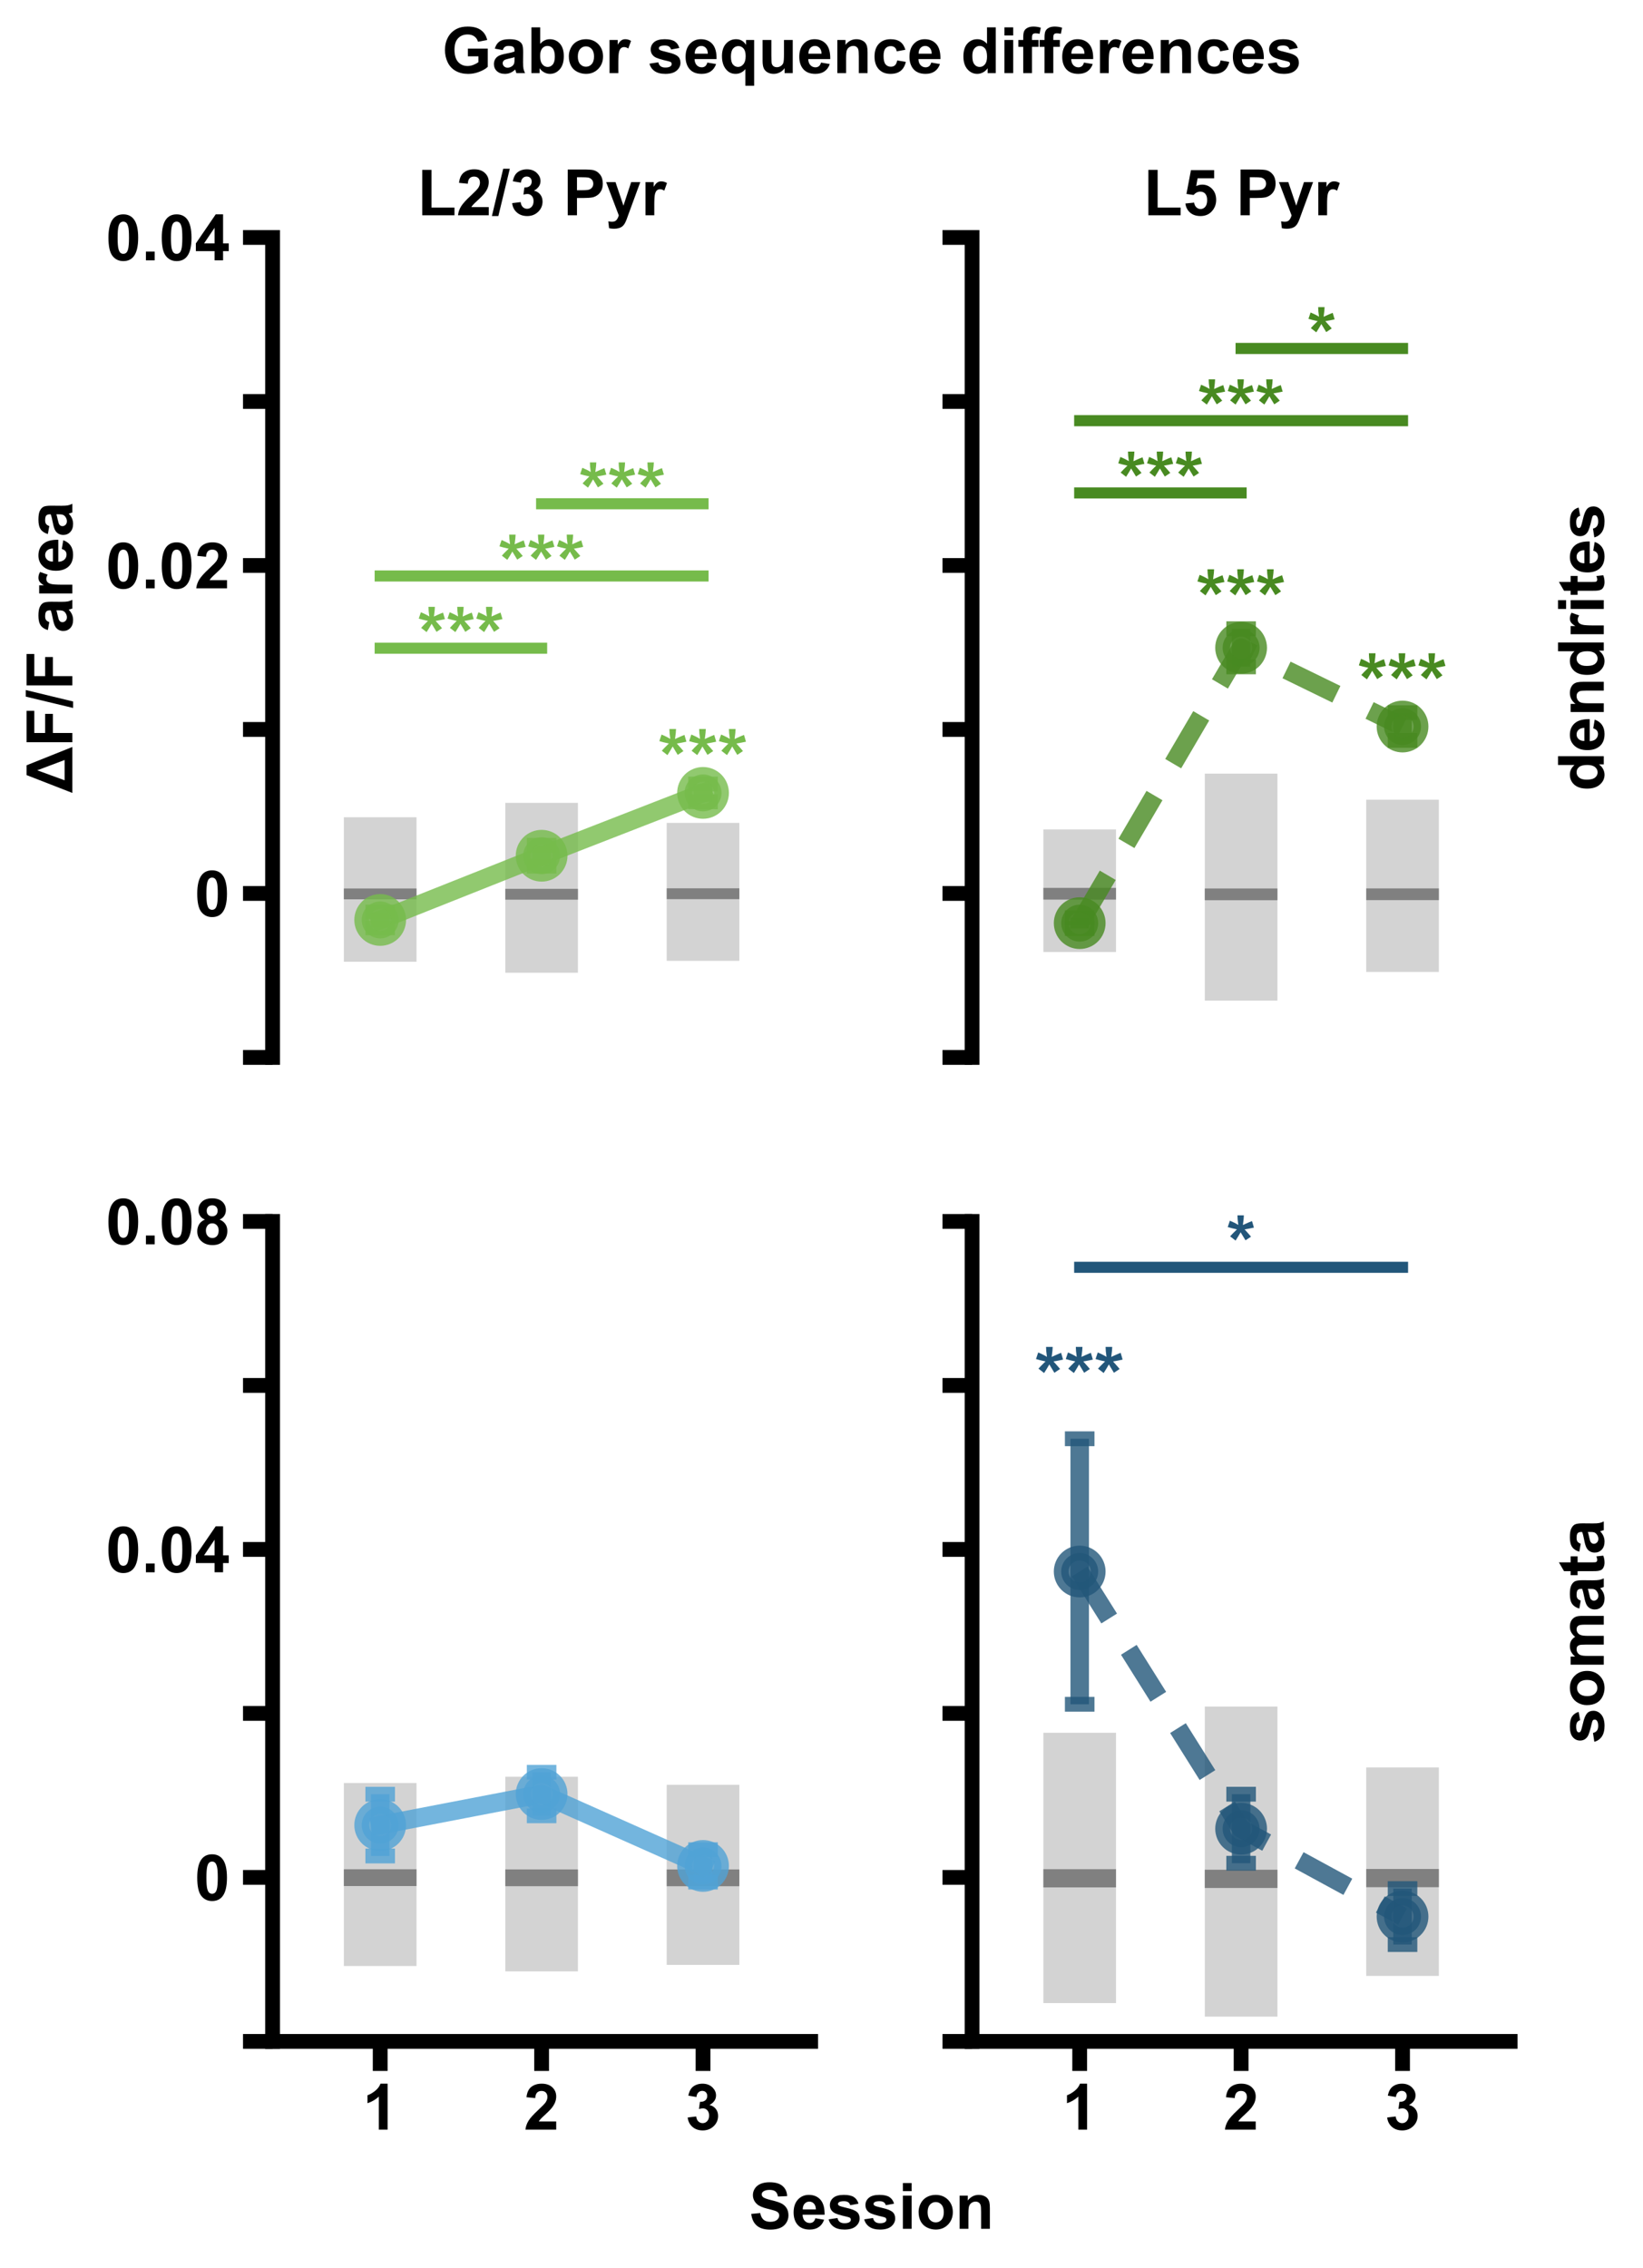 <?xml version="1.0" encoding="utf-8" standalone="no"?>
<!DOCTYPE svg PUBLIC "-//W3C//DTD SVG 1.1//EN"
  "http://www.w3.org/Graphics/SVG/1.1/DTD/svg11.dtd">
<!-- Created with matplotlib (https://matplotlib.org/) -->
<svg height="613.394pt" version="1.1" viewBox="0 0 444.479 613.394" width="444.479pt" xmlns="http://www.w3.org/2000/svg" xmlns:xlink="http://www.w3.org/1999/xlink">
 <defs>
  <style type="text/css">*{stroke-linecap:butt;stroke-linejoin:round;}</style>
 </defs>
 <g id="figure_1">
  <g id="patch_1">
   <path d="M 0 613.394 
L 444.479 613.394 
L 444.479 0 
L 0 0 
z
" style="fill:#ffffff;"/>
  </g>
  <g id="axes_1">
   <g id="patch_2">
    <path d="M 73.74 285.984 
L 219.305 285.984 
L 219.305 64.224 
L 73.74 64.224 
z
" style="fill:#ffffff;"/>
   </g>
   <g id="patch_3">
    <path clip-path="url(#pe77d98a280)" d="M 93.027 260.103 
L 112.679 260.103 
L 112.679 221.029 
L 93.027 221.029 
z
" style="fill:#d3d3d3;"/>
   </g>
   <g id="patch_4">
    <path clip-path="url(#pe77d98a280)" d="M 136.697 263.069 
L 156.348 263.069 
L 156.348 217.133 
L 136.697 217.133 
z
" style="fill:#d3d3d3;"/>
   </g>
   <g id="patch_5">
    <path clip-path="url(#pe77d98a280)" d="M 180.367 259.854 
L 200.018 259.854 
L 200.018 222.552 
L 180.367 222.552 
z
" style="fill:#d3d3d3;"/>
   </g>
   <g id="patch_6">
    <path clip-path="url(#pe77d98a280)" d="M 93.027 243.224 
L 112.679 243.224 
L 112.679 240.294 
L 93.027 240.294 
z
" style="fill:#808080;"/>
   </g>
   <g id="patch_7">
    <path clip-path="url(#pe77d98a280)" d="M 136.697 243.322 
L 156.348 243.322 
L 156.348 240.391 
L 136.697 240.391 
z
" style="fill:#808080;"/>
   </g>
   <g id="patch_8">
    <path clip-path="url(#pe77d98a280)" d="M 180.367 243.175 
L 200.018 243.175 
L 200.018 240.245 
L 180.367 240.245 
z
" style="fill:#808080;"/>
   </g>
   <g id="matplotlib.axis_1">
    <g id="xtick_1"/>
    <g id="xtick_2"/>
    <g id="xtick_3"/>
   </g>
   <g id="matplotlib.axis_2">
    <g id="ytick_1">
     <g id="line2d_1">
      <defs>
       <path d="M 0 0 
L -8 0 
" id="mf09efe1c08" style="stroke:#000000;stroke-width:4;"/>
      </defs>
      <g>
       <use style="stroke:#000000;stroke-width:4;" x="73.74" xlink:href="#mf09efe1c08" y="285.984"/>
      </g>
     </g>
    </g>
    <g id="ytick_2">
     <g id="line2d_2">
      <g>
       <use style="stroke:#000000;stroke-width:4;" x="73.74" xlink:href="#mf09efe1c08" y="241.632"/>
      </g>
     </g>
     <g id="text_1">
      <!-- 0 -->
      <g transform="translate(52.631 247.816)scale(0.173 -0.173)">
       <defs>
        <path d="M 27.438 71.875 
Q 37.844 71.875 43.703 64.453 
Q 50.688 55.672 50.688 35.297 
Q 50.688 14.984 43.656 6.109 
Q 37.844 -1.219 27.438 -1.219 
Q 17 -1.219 10.594 6.812 
Q 4.203 14.844 4.203 35.453 
Q 4.203 55.672 11.234 64.547 
Q 17.047 71.875 27.438 71.875 
z
M 27.438 60.5 
Q 24.953 60.5 23 58.906 
Q 21.047 57.328 19.969 53.219 
Q 18.562 47.906 18.562 35.297 
Q 18.562 22.703 19.828 17.984 
Q 21.094 13.281 23.016 11.719 
Q 24.953 10.156 27.438 10.156 
Q 29.938 10.156 31.891 11.734 
Q 33.844 13.328 34.906 17.438 
Q 36.328 22.703 36.328 35.297 
Q 36.328 47.906 35.062 52.609 
Q 33.797 57.328 31.859 58.906 
Q 29.938 60.5 27.438 60.5 
z
" id="Arial-BoldMT-48"/>
       </defs>
       <use xlink:href="#Arial-BoldMT-48"/>
      </g>
     </g>
    </g>
    <g id="ytick_3">
     <g id="line2d_3">
      <g>
       <use style="stroke:#000000;stroke-width:4;" x="73.74" xlink:href="#mf09efe1c08" y="197.28"/>
      </g>
     </g>
    </g>
    <g id="ytick_4">
     <g id="line2d_4">
      <g>
       <use style="stroke:#000000;stroke-width:4;" x="73.74" xlink:href="#mf09efe1c08" y="152.928"/>
      </g>
     </g>
     <g id="text_2">
      <!-- 0.02 -->
      <g transform="translate(28.611 159.112)scale(0.173 -0.173)">
       <defs>
        <path d="M 7.172 0 
L 7.172 13.719 
L 20.906 13.719 
L 20.906 0 
z
" id="Arial-BoldMT-46"/>
        <path d="M 50.594 12.75 
L 50.594 0 
L 2.484 0 
Q 3.266 7.234 7.172 13.703 
Q 11.078 20.172 22.609 30.859 
Q 31.891 39.5 33.984 42.578 
Q 36.812 46.828 36.812 50.984 
Q 36.812 55.562 34.344 58.031 
Q 31.891 60.5 27.547 60.5 
Q 23.25 60.5 20.703 57.906 
Q 18.172 55.328 17.781 49.312 
L 4.109 50.688 
Q 5.328 62.016 11.766 66.938 
Q 18.219 71.875 27.875 71.875 
Q 38.484 71.875 44.531 66.156 
Q 50.594 60.453 50.594 51.953 
Q 50.594 47.125 48.859 42.75 
Q 47.125 38.375 43.359 33.594 
Q 40.875 30.422 34.375 24.453 
Q 27.875 18.5 26.141 16.547 
Q 24.422 14.594 23.344 12.75 
z
" id="Arial-BoldMT-50"/>
       </defs>
       <use xlink:href="#Arial-BoldMT-48"/>
       <use x="55.615" xlink:href="#Arial-BoldMT-46"/>
       <use x="83.398" xlink:href="#Arial-BoldMT-48"/>
       <use x="139.014" xlink:href="#Arial-BoldMT-50"/>
      </g>
     </g>
    </g>
    <g id="ytick_5">
     <g id="line2d_5">
      <g>
       <use style="stroke:#000000;stroke-width:4;" x="73.74" xlink:href="#mf09efe1c08" y="108.576"/>
      </g>
     </g>
    </g>
    <g id="ytick_6">
     <g id="line2d_6">
      <g>
       <use style="stroke:#000000;stroke-width:4;" x="73.74" xlink:href="#mf09efe1c08" y="64.224"/>
      </g>
     </g>
     <g id="text_3">
      <!-- 0.04 -->
      <g transform="translate(28.611 70.408)scale(0.173 -0.173)">
       <defs>
        <path d="M 31.156 0 
L 31.156 14.406 
L 1.859 14.406 
L 1.859 26.422 
L 32.906 71.875 
L 44.438 71.875 
L 44.438 26.469 
L 53.328 26.469 
L 53.328 14.406 
L 44.438 14.406 
L 44.438 0 
z
M 31.156 26.469 
L 31.156 50.922 
L 14.703 26.469 
z
" id="Arial-BoldMT-52"/>
       </defs>
       <use xlink:href="#Arial-BoldMT-48"/>
       <use x="55.615" xlink:href="#Arial-BoldMT-46"/>
       <use x="83.398" xlink:href="#Arial-BoldMT-48"/>
       <use x="139.014" xlink:href="#Arial-BoldMT-52"/>
      </g>
     </g>
    </g>
    <g id="text_4">
     <!-- . -->
     <g style="fill:#ffffff;" transform="translate(20.177 177.504)rotate(-90)scale(0.173 -0.173)">
      <defs>
       <path d="M 9.078 0 
L 9.078 10.016 
L 19.094 10.016 
L 19.094 0 
z
" id="ArialMT-46"/>
      </defs>
      <use xlink:href="#ArialMT-46"/>
     </g>
    </g>
   </g>
   <g id="LineCollection_1">
    <path clip-path="url(#pe77d98a280)" d="M 102.853 250.943 
L 102.853 246.66 
" style="fill:none;stroke:#76bb4b;stroke-opacity:0.8;stroke-width:5;"/>
    <path clip-path="url(#pe77d98a280)" d="M 146.523 234.266 
L 146.523 228.604 
" style="fill:none;stroke:#76bb4b;stroke-opacity:0.8;stroke-width:5;"/>
    <path clip-path="url(#pe77d98a280)" d="M 190.192 216.845 
L 190.192 212.035 
" style="fill:none;stroke:#76bb4b;stroke-opacity:0.8;stroke-width:5;"/>
   </g>
   <g id="line2d_7">
    <defs>
     <path d="M 4 0 
L -4 -0 
" id="m5219b3d01b" style="stroke:#76bb4b;stroke-opacity:0.8;stroke-width:4;"/>
    </defs>
    <g clip-path="url(#pe77d98a280)">
     <use style="fill:#76bb4b;fill-opacity:0.8;stroke:#76bb4b;stroke-opacity:0.8;stroke-width:4;" x="102.853" xlink:href="#m5219b3d01b" y="250.943"/>
     <use style="fill:#76bb4b;fill-opacity:0.8;stroke:#76bb4b;stroke-opacity:0.8;stroke-width:4;" x="146.523" xlink:href="#m5219b3d01b" y="234.266"/>
     <use style="fill:#76bb4b;fill-opacity:0.8;stroke:#76bb4b;stroke-opacity:0.8;stroke-width:4;" x="190.192" xlink:href="#m5219b3d01b" y="216.845"/>
    </g>
   </g>
   <g id="line2d_8">
    <g clip-path="url(#pe77d98a280)">
     <use style="fill:#76bb4b;fill-opacity:0.8;stroke:#76bb4b;stroke-opacity:0.8;stroke-width:4;" x="102.853" xlink:href="#m5219b3d01b" y="246.66"/>
     <use style="fill:#76bb4b;fill-opacity:0.8;stroke:#76bb4b;stroke-opacity:0.8;stroke-width:4;" x="146.523" xlink:href="#m5219b3d01b" y="228.604"/>
     <use style="fill:#76bb4b;fill-opacity:0.8;stroke:#76bb4b;stroke-opacity:0.8;stroke-width:4;" x="190.192" xlink:href="#m5219b3d01b" y="212.035"/>
    </g>
   </g>
   <g id="line2d_9">
    <path clip-path="url(#pe77d98a280)" d="M 102.853 175.311 
L 146.523 175.311 
" style="fill:none;stroke:#76bb4b;stroke-linecap:square;stroke-width:3;"/>
   </g>
   <g id="line2d_10">
    <path clip-path="url(#pe77d98a280)" d="M 102.853 155.777 
L 190.192 155.777 
" style="fill:none;stroke:#76bb4b;stroke-linecap:square;stroke-width:3;"/>
   </g>
   <g id="line2d_11">
    <path clip-path="url(#pe77d98a280)" d="M 146.523 136.243 
L 190.192 136.243 
" style="fill:none;stroke:#76bb4b;stroke-linecap:square;stroke-width:3;"/>
   </g>
   <g id="line2d_12">
    <path clip-path="url(#pe77d98a280)" d="M 102.853 248.801 
L 146.523 231.435 
L 190.192 214.44 
" style="fill:none;stroke:#76bb4b;stroke-linecap:square;stroke-opacity:0.8;stroke-width:5;"/>
    <defs>
     <path d="M 0 5 
C 1.326 5 2.598 4.473 3.536 3.536 
C 4.473 2.598 5 1.326 5 0 
C 5 -1.326 4.473 -2.598 3.536 -3.536 
C 2.598 -4.473 1.326 -5 0 -5 
C -1.326 -5 -2.598 -4.473 -3.536 -3.536 
C -4.473 -2.598 -5 -1.326 -5 0 
C -5 1.326 -4.473 2.598 -3.536 3.536 
C -2.598 4.473 -1.326 5 0 5 
z
" id="mc4ce6d123c" style="stroke:#76bb4b;stroke-opacity:0.8;stroke-width:4;"/>
    </defs>
    <g clip-path="url(#pe77d98a280)">
     <use style="fill:#76bb4b;fill-opacity:0.8;stroke:#76bb4b;stroke-opacity:0.8;stroke-width:4;" x="102.853" xlink:href="#mc4ce6d123c" y="248.801"/>
     <use style="fill:#76bb4b;fill-opacity:0.8;stroke:#76bb4b;stroke-opacity:0.8;stroke-width:4;" x="146.523" xlink:href="#mc4ce6d123c" y="231.435"/>
     <use style="fill:#76bb4b;fill-opacity:0.8;stroke:#76bb4b;stroke-opacity:0.8;stroke-width:4;" x="190.192" xlink:href="#mc4ce6d123c" y="214.44"/>
    </g>
   </g>
   <g id="patch_9">
    <path d="M 73.74 285.984 
L 73.74 64.224 
" style="fill:none;stroke:#000000;stroke-linecap:square;stroke-linejoin:miter;stroke-width:4;"/>
   </g>
   <g id="text_5">
    <!-- *** -->
    <g style="fill:#76bb4b;" transform="translate(178.086 212.225)scale(0.207 -0.207)">
     <defs>
      <path d="M 11.969 38.672 
L 4.594 44.391 
Q 8.109 48.344 11.922 51.953 
Q 13.422 53.422 13.812 53.812 
Q 12.594 54 6.844 55.422 
Q 2.688 56.453 1.375 56.938 
L 4.25 65.531 
Q 10.641 62.938 15.672 59.812 
Q 14.5 67.781 14.5 72.797 
L 23.188 72.797 
Q 23.188 69.234 21.875 59.719 
Q 22.859 60.109 26.078 61.625 
Q 30.469 63.625 34.188 65.047 
L 36.766 56.203 
Q 31.344 54.984 24.219 53.812 
L 30.078 47.219 
Q 31.844 45.219 32.859 43.953 
L 25.391 39.016 
L 18.797 49.906 
Q 15.828 44.625 11.969 38.672 
z
" id="Arial-BoldMT-42"/>
     </defs>
     <use xlink:href="#Arial-BoldMT-42"/>
     <use x="38.916" xlink:href="#Arial-BoldMT-42"/>
     <use x="77.832" xlink:href="#Arial-BoldMT-42"/>
    </g>
   </g>
   <g id="text_6">
    <!-- *** -->
    <g style="fill:#76bb4b;" transform="translate(113.011 178.687)scale(0.2 -0.2)">
     <use xlink:href="#Arial-BoldMT-42"/>
     <use x="38.916" xlink:href="#Arial-BoldMT-42"/>
     <use x="77.832" xlink:href="#Arial-BoldMT-42"/>
    </g>
   </g>
   <g id="text_7">
    <!-- *** -->
    <g style="fill:#76bb4b;" transform="translate(134.846 159.153)scale(0.2 -0.2)">
     <use xlink:href="#Arial-BoldMT-42"/>
     <use x="38.916" xlink:href="#Arial-BoldMT-42"/>
     <use x="77.832" xlink:href="#Arial-BoldMT-42"/>
    </g>
   </g>
   <g id="text_8">
    <!-- *** -->
    <g style="fill:#76bb4b;" transform="translate(156.681 139.619)scale(0.2 -0.2)">
     <use xlink:href="#Arial-BoldMT-42"/>
     <use x="38.916" xlink:href="#Arial-BoldMT-42"/>
     <use x="77.832" xlink:href="#Arial-BoldMT-42"/>
    </g>
   </g>
   <g id="text_9">
    <!-- L2/3 Pyr -->
    <g transform="translate(112.905 58.224)scale(0.173 -0.173)">
     <defs>
      <path d="M 7.672 0 
L 7.672 71 
L 22.125 71 
L 22.125 12.062 
L 58.062 12.062 
L 58.062 0 
z
" id="Arial-BoldMT-76"/>
      <path d="M -0.141 -1.219 
L 17.578 72.797 
L 27.875 72.797 
L 9.969 -1.219 
z
" id="Arial-BoldMT-47"/>
      <path d="M 3.766 19 
L 17.047 20.609 
Q 17.672 15.531 20.453 12.844 
Q 23.25 10.156 27.203 10.156 
Q 31.453 10.156 34.344 13.375 
Q 37.25 16.609 37.25 22.078 
Q 37.25 27.25 34.469 30.266 
Q 31.688 33.297 27.688 33.297 
Q 25.047 33.297 21.391 32.281 
L 22.906 43.453 
Q 28.469 43.312 31.391 45.875 
Q 34.328 48.438 34.328 52.688 
Q 34.328 56.297 32.172 58.438 
Q 30.031 60.594 26.469 60.594 
Q 22.953 60.594 20.453 58.156 
Q 17.969 55.719 17.438 51.031 
L 4.781 53.172 
Q 6.109 59.672 8.766 63.547 
Q 11.422 67.438 16.188 69.656 
Q 20.953 71.875 26.859 71.875 
Q 36.969 71.875 43.062 65.438 
Q 48.094 60.156 48.094 53.516 
Q 48.094 44.094 37.797 38.484 
Q 43.953 37.156 47.625 32.562 
Q 51.312 27.984 51.312 21.484 
Q 51.312 12.062 44.422 5.422 
Q 37.547 -1.219 27.297 -1.219 
Q 17.578 -1.219 11.172 4.375 
Q 4.781 9.969 3.766 19 
z
" id="Arial-BoldMT-51"/>
      <path id="Arial-BoldMT-32"/>
      <path d="M 7.281 0 
L 7.281 71.578 
L 30.469 71.578 
Q 43.656 71.578 47.656 70.516 
Q 53.812 68.891 57.953 63.5 
Q 62.109 58.109 62.109 49.562 
Q 62.109 42.969 59.719 38.469 
Q 57.328 33.984 53.641 31.422 
Q 49.953 28.859 46.141 28.031 
Q 40.969 27 31.156 27 
L 21.734 27 
L 21.734 0 
z
M 21.734 59.469 
L 21.734 39.156 
L 29.641 39.156 
Q 38.188 39.156 41.062 40.281 
Q 43.953 41.406 45.578 43.797 
Q 47.219 46.188 47.219 49.359 
Q 47.219 53.266 44.922 55.797 
Q 42.625 58.344 39.109 58.984 
Q 36.531 59.469 28.719 59.469 
z
" id="Arial-BoldMT-80"/>
      <path d="M 0.688 51.859 
L 15.281 51.859 
L 27.688 15.047 
L 39.797 51.859 
L 54 51.859 
L 35.688 1.953 
L 32.422 -7.078 
Q 30.609 -11.625 28.969 -14.016 
Q 27.344 -16.406 25.219 -17.891 
Q 23.094 -19.391 19.984 -20.219 
Q 16.891 -21.047 12.984 -21.047 
Q 9.031 -21.047 5.219 -20.219 
L 4 -9.469 
Q 7.234 -10.109 9.812 -10.109 
Q 14.594 -10.109 16.891 -7.297 
Q 19.188 -4.5 20.406 -0.141 
z
" id="Arial-BoldMT-121"/>
      <path d="M 20.312 0 
L 6.594 0 
L 6.594 51.859 
L 19.344 51.859 
L 19.344 44.484 
Q 22.609 49.703 25.219 51.359 
Q 27.828 53.031 31.156 53.031 
Q 35.844 53.031 40.188 50.438 
L 35.938 38.484 
Q 32.469 40.719 29.5 40.719 
Q 26.609 40.719 24.609 39.125 
Q 22.609 37.547 21.453 33.391 
Q 20.312 29.25 20.312 16.016 
z
" id="Arial-BoldMT-114"/>
     </defs>
     <use xlink:href="#Arial-BoldMT-76"/>
     <use x="61.084" xlink:href="#Arial-BoldMT-50"/>
     <use x="116.699" xlink:href="#Arial-BoldMT-47"/>
     <use x="144.482" xlink:href="#Arial-BoldMT-51"/>
     <use x="200.098" xlink:href="#Arial-BoldMT-32"/>
     <use x="227.881" xlink:href="#Arial-BoldMT-80"/>
     <use x="294.58" xlink:href="#Arial-BoldMT-121"/>
     <use x="350.195" xlink:href="#Arial-BoldMT-114"/>
    </g>
   </g>
  </g>
  <g id="axes_2">
   <g id="patch_10">
    <path d="M 262.975 285.984 
L 408.54 285.984 
L 408.54 64.224 
L 262.975 64.224 
z
" style="fill:#ffffff;"/>
   </g>
   <g id="patch_11">
    <path clip-path="url(#p80106457d0)" d="M 282.262 257.473 
L 301.913 257.473 
L 301.913 224.31 
L 282.262 224.31 
z
" style="fill:#d3d3d3;"/>
   </g>
   <g id="patch_12">
    <path clip-path="url(#p80106457d0)" d="M 325.932 270.615 
L 345.583 270.615 
L 345.583 209.233 
L 325.932 209.233 
z
" style="fill:#d3d3d3;"/>
   </g>
   <g id="patch_13">
    <path clip-path="url(#p80106457d0)" d="M 369.601 262.863 
L 389.253 262.863 
L 389.253 216.285 
L 369.601 216.285 
z
" style="fill:#d3d3d3;"/>
   </g>
   <g id="patch_14">
    <path clip-path="url(#p80106457d0)" d="M 282.262 243.298 
L 301.913 243.298 
L 301.913 240.13 
L 282.262 240.13 
z
" style="fill:#808080;"/>
   </g>
   <g id="patch_15">
    <path clip-path="url(#p80106457d0)" d="M 325.932 243.462 
L 345.583 243.462 
L 345.583 240.294 
L 325.932 240.294 
z
" style="fill:#808080;"/>
   </g>
   <g id="patch_16">
    <path clip-path="url(#p80106457d0)" d="M 369.601 243.442 
L 389.253 243.442 
L 389.253 240.274 
L 369.601 240.274 
z
" style="fill:#808080;"/>
   </g>
   <g id="matplotlib.axis_3">
    <g id="xtick_4"/>
    <g id="xtick_5"/>
    <g id="xtick_6"/>
   </g>
   <g id="matplotlib.axis_4">
    <g id="ytick_7">
     <g id="line2d_13">
      <g>
       <use style="stroke:#000000;stroke-width:4;" x="262.975" xlink:href="#mf09efe1c08" y="285.984"/>
      </g>
     </g>
    </g>
    <g id="ytick_8">
     <g id="line2d_14">
      <g>
       <use style="stroke:#000000;stroke-width:4;" x="262.975" xlink:href="#mf09efe1c08" y="241.632"/>
      </g>
     </g>
    </g>
    <g id="ytick_9">
     <g id="line2d_15">
      <g>
       <use style="stroke:#000000;stroke-width:4;" x="262.975" xlink:href="#mf09efe1c08" y="197.28"/>
      </g>
     </g>
    </g>
    <g id="ytick_10">
     <g id="line2d_16">
      <g>
       <use style="stroke:#000000;stroke-width:4;" x="262.975" xlink:href="#mf09efe1c08" y="152.928"/>
      </g>
     </g>
    </g>
    <g id="ytick_11">
     <g id="line2d_17">
      <g>
       <use style="stroke:#000000;stroke-width:4;" x="262.975" xlink:href="#mf09efe1c08" y="108.576"/>
      </g>
     </g>
    </g>
    <g id="ytick_12">
     <g id="line2d_18">
      <g>
       <use style="stroke:#000000;stroke-width:4;" x="262.975" xlink:href="#mf09efe1c08" y="64.224"/>
      </g>
     </g>
    </g>
   </g>
   <g id="LineCollection_2">
    <path clip-path="url(#p80106457d0)" d="M 292.088 251.127 
L 292.088 248.2 
" style="fill:none;stroke:#488a21;stroke-opacity:0.8;stroke-width:5;"/>
    <path clip-path="url(#p80106457d0)" d="M 335.757 180.352 
L 335.757 170.034 
" style="fill:none;stroke:#488a21;stroke-opacity:0.8;stroke-width:5;"/>
    <path clip-path="url(#p80106457d0)" d="M 379.427 200.24 
L 379.427 192.743 
" style="fill:none;stroke:#488a21;stroke-opacity:0.8;stroke-width:5;"/>
   </g>
   <g id="line2d_19">
    <defs>
     <path d="M 4 0 
L -4 -0 
" id="md174438603" style="stroke:#488a21;stroke-opacity:0.8;stroke-width:4;"/>
    </defs>
    <g clip-path="url(#p80106457d0)">
     <use style="fill:#488a21;fill-opacity:0.8;stroke:#488a21;stroke-opacity:0.8;stroke-width:4;" x="292.088" xlink:href="#md174438603" y="251.127"/>
     <use style="fill:#488a21;fill-opacity:0.8;stroke:#488a21;stroke-opacity:0.8;stroke-width:4;" x="335.757" xlink:href="#md174438603" y="180.352"/>
     <use style="fill:#488a21;fill-opacity:0.8;stroke:#488a21;stroke-opacity:0.8;stroke-width:4;" x="379.427" xlink:href="#md174438603" y="200.24"/>
    </g>
   </g>
   <g id="line2d_20">
    <g clip-path="url(#p80106457d0)">
     <use style="fill:#488a21;fill-opacity:0.8;stroke:#488a21;stroke-opacity:0.8;stroke-width:4;" x="292.088" xlink:href="#md174438603" y="248.2"/>
     <use style="fill:#488a21;fill-opacity:0.8;stroke:#488a21;stroke-opacity:0.8;stroke-width:4;" x="335.757" xlink:href="#md174438603" y="170.034"/>
     <use style="fill:#488a21;fill-opacity:0.8;stroke:#488a21;stroke-opacity:0.8;stroke-width:4;" x="379.427" xlink:href="#md174438603" y="192.743"/>
    </g>
   </g>
   <g id="line2d_21">
    <path clip-path="url(#p80106457d0)" d="M 292.088 133.309 
L 335.757 133.309 
" style="fill:none;stroke:#488a21;stroke-linecap:square;stroke-width:3;"/>
   </g>
   <g id="line2d_22">
    <path clip-path="url(#p80106457d0)" d="M 292.088 113.775 
L 379.427 113.775 
" style="fill:none;stroke:#488a21;stroke-linecap:square;stroke-width:3;"/>
   </g>
   <g id="line2d_23">
    <path clip-path="url(#p80106457d0)" d="M 335.757 94.241 
L 379.427 94.241 
" style="fill:none;stroke:#488a21;stroke-linecap:square;stroke-width:3;"/>
   </g>
   <g id="line2d_24">
    <path clip-path="url(#p80106457d0)" d="M 292.088 249.664 
L 335.757 175.193 
L 379.427 196.491 
" style="fill:none;stroke:#488a21;stroke-dasharray:15,10;stroke-dashoffset:0;stroke-opacity:0.8;stroke-width:5;"/>
    <defs>
     <path d="M 0 5 
C 1.326 5 2.598 4.473 3.536 3.536 
C 4.473 2.598 5 1.326 5 0 
C 5 -1.326 4.473 -2.598 3.536 -3.536 
C 2.598 -4.473 1.326 -5 0 -5 
C -1.326 -5 -2.598 -4.473 -3.536 -3.536 
C -4.473 -2.598 -5 -1.326 -5 0 
C -5 1.326 -4.473 2.598 -3.536 3.536 
C -2.598 4.473 -1.326 5 0 5 
z
" id="m6262061ba5" style="stroke:#488a21;stroke-opacity:0.8;stroke-width:4;"/>
    </defs>
    <g clip-path="url(#p80106457d0)">
     <use style="fill:#488a21;fill-opacity:0.8;stroke:#488a21;stroke-opacity:0.8;stroke-width:4;" x="292.088" xlink:href="#m6262061ba5" y="249.664"/>
     <use style="fill:#488a21;fill-opacity:0.8;stroke:#488a21;stroke-opacity:0.8;stroke-width:4;" x="335.757" xlink:href="#m6262061ba5" y="175.193"/>
     <use style="fill:#488a21;fill-opacity:0.8;stroke:#488a21;stroke-opacity:0.8;stroke-width:4;" x="379.427" xlink:href="#m6262061ba5" y="196.491"/>
    </g>
   </g>
   <g id="patch_17">
    <path d="M 262.975 285.984 
L 262.975 64.224 
" style="fill:none;stroke:#000000;stroke-linecap:square;stroke-linejoin:miter;stroke-width:4;"/>
   </g>
   <g id="text_10">
    <!-- *** -->
    <g style="fill:#488a21;" transform="translate(323.651 169.035)scale(0.207 -0.207)">
     <use xlink:href="#Arial-BoldMT-42"/>
     <use x="38.916" xlink:href="#Arial-BoldMT-42"/>
     <use x="77.832" xlink:href="#Arial-BoldMT-42"/>
    </g>
   </g>
   <g id="text_11">
    <!-- *** -->
    <g style="fill:#488a21;" transform="translate(367.321 191.744)scale(0.207 -0.207)">
     <use xlink:href="#Arial-BoldMT-42"/>
     <use x="38.916" xlink:href="#Arial-BoldMT-42"/>
     <use x="77.832" xlink:href="#Arial-BoldMT-42"/>
    </g>
   </g>
   <g id="text_12">
    <!-- *** -->
    <g style="fill:#488a21;" transform="translate(302.246 136.686)scale(0.2 -0.2)">
     <use xlink:href="#Arial-BoldMT-42"/>
     <use x="38.916" xlink:href="#Arial-BoldMT-42"/>
     <use x="77.832" xlink:href="#Arial-BoldMT-42"/>
    </g>
   </g>
   <g id="text_13">
    <!-- *** -->
    <g style="fill:#488a21;" transform="translate(324.081 117.152)scale(0.2 -0.2)">
     <use xlink:href="#Arial-BoldMT-42"/>
     <use x="38.916" xlink:href="#Arial-BoldMT-42"/>
     <use x="77.832" xlink:href="#Arial-BoldMT-42"/>
    </g>
   </g>
   <g id="text_14">
    <!-- * -->
    <g style="fill:#488a21;" transform="translate(353.7 97.618)scale(0.2 -0.2)">
     <use xlink:href="#Arial-BoldMT-42"/>
    </g>
   </g>
   <g id="text_15">
    <!-- L5 Pyr -->
    <g transform="translate(309.345 58.224)scale(0.173 -0.173)">
     <defs>
      <path d="M 4.438 18.406 
L 18.109 19.828 
Q 18.703 15.188 21.578 12.469 
Q 24.469 9.766 28.219 9.766 
Q 32.516 9.766 35.5 13.25 
Q 38.484 16.75 38.484 23.781 
Q 38.484 30.375 35.516 33.672 
Q 32.562 36.969 27.828 36.969 
Q 21.922 36.969 17.234 31.734 
L 6.109 33.344 
L 13.141 70.609 
L 49.422 70.609 
L 49.422 57.766 
L 23.531 57.766 
L 21.391 45.609 
Q 25.984 47.906 30.766 47.906 
Q 39.891 47.906 46.234 41.266 
Q 52.594 34.625 52.594 24.031 
Q 52.594 15.188 47.469 8.25 
Q 40.484 -1.219 28.078 -1.219 
Q 18.172 -1.219 11.922 4.094 
Q 5.672 9.422 4.438 18.406 
z
" id="Arial-BoldMT-53"/>
     </defs>
     <use xlink:href="#Arial-BoldMT-76"/>
     <use x="61.084" xlink:href="#Arial-BoldMT-53"/>
     <use x="116.699" xlink:href="#Arial-BoldMT-32"/>
     <use x="144.482" xlink:href="#Arial-BoldMT-80"/>
     <use x="211.182" xlink:href="#Arial-BoldMT-121"/>
     <use x="266.797" xlink:href="#Arial-BoldMT-114"/>
    </g>
   </g>
  </g>
  <g id="axes_3">
   <g id="patch_18">
    <path d="M 73.74 552.096 
L 219.305 552.096 
L 219.305 330.336 
L 73.74 330.336 
z
" style="fill:#ffffff;"/>
   </g>
   <g id="patch_19">
    <path clip-path="url(#pe852bba610)" d="M 93.027 531.711 
L 112.679 531.711 
L 112.679 482.219 
L 93.027 482.219 
z
" style="fill:#d3d3d3;"/>
   </g>
   <g id="patch_20">
    <path clip-path="url(#pe852bba610)" d="M 136.697 533.161 
L 156.348 533.161 
L 156.348 480.511 
L 136.697 480.511 
z
" style="fill:#d3d3d3;"/>
   </g>
   <g id="patch_21">
    <path clip-path="url(#pe852bba610)" d="M 180.367 531.402 
L 200.018 531.402 
L 200.018 482.707 
L 180.367 482.707 
z
" style="fill:#d3d3d3;"/>
   </g>
   <g id="patch_22">
    <path clip-path="url(#pe852bba610)" d="M 93.027 510.087 
L 112.679 510.087 
L 112.679 505.549 
L 93.027 505.549 
z
" style="fill:#808080;"/>
   </g>
   <g id="patch_23">
    <path clip-path="url(#pe852bba610)" d="M 136.697 510.126 
L 156.348 510.126 
L 156.348 505.589 
L 136.697 505.589 
z
" style="fill:#808080;"/>
   </g>
   <g id="patch_24">
    <path clip-path="url(#pe852bba610)" d="M 180.367 510.135 
L 200.018 510.135 
L 200.018 505.597 
L 180.367 505.597 
z
" style="fill:#808080;"/>
   </g>
   <g id="matplotlib.axis_5">
    <g id="xtick_7">
     <g id="line2d_25">
      <defs>
       <path d="M 0 0 
L 0 8 
" id="me03091cb7f" style="stroke:#000000;stroke-width:4;"/>
      </defs>
      <g>
       <use style="stroke:#000000;stroke-width:4;" x="102.853" xlink:href="#me03091cb7f" y="552.096"/>
      </g>
     </g>
     <g id="text_16">
      <!-- 1 -->
      <g transform="translate(98.048 575.965)scale(0.173 -0.173)">
       <defs>
        <path d="M 39.359 0 
L 25.641 0 
L 25.641 51.703 
Q 18.109 44.672 7.906 41.312 
L 7.906 53.766 
Q 13.281 55.516 19.578 60.422 
Q 25.875 65.328 28.219 71.875 
L 39.359 71.875 
z
" id="Arial-BoldMT-49"/>
       </defs>
       <use xlink:href="#Arial-BoldMT-49"/>
      </g>
     </g>
    </g>
    <g id="xtick_8">
     <g id="line2d_26">
      <g>
       <use style="stroke:#000000;stroke-width:4;" x="146.523" xlink:href="#me03091cb7f" y="552.096"/>
      </g>
     </g>
     <g id="text_17">
      <!-- 2 -->
      <g transform="translate(141.718 575.965)scale(0.173 -0.173)">
       <use xlink:href="#Arial-BoldMT-50"/>
      </g>
     </g>
    </g>
    <g id="xtick_9">
     <g id="line2d_27">
      <g>
       <use style="stroke:#000000;stroke-width:4;" x="190.192" xlink:href="#me03091cb7f" y="552.096"/>
      </g>
     </g>
     <g id="text_18">
      <!-- 3 -->
      <g transform="translate(185.388 575.965)scale(0.173 -0.173)">
       <use xlink:href="#Arial-BoldMT-51"/>
      </g>
     </g>
    </g>
   </g>
   <g id="matplotlib.axis_6">
    <g id="ytick_13">
     <g id="line2d_28">
      <g>
       <use style="stroke:#000000;stroke-width:4;" x="73.74" xlink:href="#mf09efe1c08" y="552.096"/>
      </g>
     </g>
    </g>
    <g id="ytick_14">
     <g id="line2d_29">
      <g>
       <use style="stroke:#000000;stroke-width:4;" x="73.74" xlink:href="#mf09efe1c08" y="507.744"/>
      </g>
     </g>
     <g id="text_19">
      <!-- 0 -->
      <g transform="translate(52.631 513.928)scale(0.173 -0.173)">
       <use xlink:href="#Arial-BoldMT-48"/>
      </g>
     </g>
    </g>
    <g id="ytick_15">
     <g id="line2d_30">
      <g>
       <use style="stroke:#000000;stroke-width:4;" x="73.74" xlink:href="#mf09efe1c08" y="463.392"/>
      </g>
     </g>
    </g>
    <g id="ytick_16">
     <g id="line2d_31">
      <g>
       <use style="stroke:#000000;stroke-width:4;" x="73.74" xlink:href="#mf09efe1c08" y="419.04"/>
      </g>
     </g>
     <g id="text_20">
      <!-- 0.04 -->
      <g transform="translate(28.611 425.224)scale(0.173 -0.173)">
       <use xlink:href="#Arial-BoldMT-48"/>
       <use x="55.615" xlink:href="#Arial-BoldMT-46"/>
       <use x="83.398" xlink:href="#Arial-BoldMT-48"/>
       <use x="139.014" xlink:href="#Arial-BoldMT-52"/>
      </g>
     </g>
    </g>
    <g id="ytick_17">
     <g id="line2d_32">
      <g>
       <use style="stroke:#000000;stroke-width:4;" x="73.74" xlink:href="#mf09efe1c08" y="374.688"/>
      </g>
     </g>
    </g>
    <g id="ytick_18">
     <g id="line2d_33">
      <g>
       <use style="stroke:#000000;stroke-width:4;" x="73.74" xlink:href="#mf09efe1c08" y="330.336"/>
      </g>
     </g>
     <g id="text_21">
      <!-- 0.08 -->
      <g transform="translate(28.611 336.52)scale(0.173 -0.173)">
       <defs>
        <path d="M 16.016 38.625 
Q 10.688 40.875 8.266 44.797 
Q 5.859 48.734 5.859 53.422 
Q 5.859 61.422 11.453 66.641 
Q 17.047 71.875 27.344 71.875 
Q 37.547 71.875 43.188 66.641 
Q 48.828 61.422 48.828 53.422 
Q 48.828 48.438 46.234 44.547 
Q 43.656 40.672 38.969 38.625 
Q 44.922 36.234 48.016 31.641 
Q 51.125 27.047 51.125 21.047 
Q 51.125 11.141 44.797 4.938 
Q 38.484 -1.266 27.984 -1.266 
Q 18.219 -1.266 11.719 3.859 
Q 4.047 9.906 4.047 20.453 
Q 4.047 26.266 6.922 31.125 
Q 9.812 35.984 16.016 38.625 
z
M 18.844 52.438 
Q 18.844 48.344 21.156 46.047 
Q 23.484 43.75 27.344 43.75 
Q 31.25 43.75 33.594 46.062 
Q 35.938 48.391 35.938 52.484 
Q 35.938 56.344 33.609 58.656 
Q 31.297 60.984 27.484 60.984 
Q 23.531 60.984 21.188 58.641 
Q 18.844 56.297 18.844 52.438 
z
M 17.578 21.781 
Q 17.578 16.109 20.484 12.938 
Q 23.391 9.766 27.734 9.766 
Q 31.984 9.766 34.766 12.812 
Q 37.547 15.875 37.547 21.625 
Q 37.547 26.656 34.719 29.703 
Q 31.891 32.766 27.547 32.766 
Q 22.516 32.766 20.047 29.297 
Q 17.578 25.828 17.578 21.781 
z
" id="Arial-BoldMT-56"/>
       </defs>
       <use xlink:href="#Arial-BoldMT-48"/>
       <use x="55.615" xlink:href="#Arial-BoldMT-46"/>
       <use x="83.398" xlink:href="#Arial-BoldMT-48"/>
       <use x="139.014" xlink:href="#Arial-BoldMT-56"/>
      </g>
     </g>
    </g>
   </g>
   <g id="LineCollection_3">
    <path clip-path="url(#pe852bba610)" d="M 102.853 501.951 
L 102.853 485.252 
" style="fill:none;stroke:#50a2d5;stroke-opacity:0.8;stroke-width:5;"/>
    <path clip-path="url(#pe852bba610)" d="M 146.523 491.092 
L 146.523 479.307 
" style="fill:none;stroke:#50a2d5;stroke-opacity:0.8;stroke-width:5;"/>
    <path clip-path="url(#pe852bba610)" d="M 190.192 509.022 
L 190.192 500.26 
" style="fill:none;stroke:#50a2d5;stroke-opacity:0.8;stroke-width:5;"/>
   </g>
   <g id="line2d_34">
    <defs>
     <path d="M 4 0 
L -4 -0 
" id="md863309f80" style="stroke:#50a2d5;stroke-opacity:0.8;stroke-width:4;"/>
    </defs>
    <g clip-path="url(#pe852bba610)">
     <use style="fill:#50a2d5;fill-opacity:0.8;stroke:#50a2d5;stroke-opacity:0.8;stroke-width:4;" x="102.853" xlink:href="#md863309f80" y="501.951"/>
     <use style="fill:#50a2d5;fill-opacity:0.8;stroke:#50a2d5;stroke-opacity:0.8;stroke-width:4;" x="146.523" xlink:href="#md863309f80" y="491.092"/>
     <use style="fill:#50a2d5;fill-opacity:0.8;stroke:#50a2d5;stroke-opacity:0.8;stroke-width:4;" x="190.192" xlink:href="#md863309f80" y="509.022"/>
    </g>
   </g>
   <g id="line2d_35">
    <g clip-path="url(#pe852bba610)">
     <use style="fill:#50a2d5;fill-opacity:0.8;stroke:#50a2d5;stroke-opacity:0.8;stroke-width:4;" x="102.853" xlink:href="#md863309f80" y="485.252"/>
     <use style="fill:#50a2d5;fill-opacity:0.8;stroke:#50a2d5;stroke-opacity:0.8;stroke-width:4;" x="146.523" xlink:href="#md863309f80" y="479.307"/>
     <use style="fill:#50a2d5;fill-opacity:0.8;stroke:#50a2d5;stroke-opacity:0.8;stroke-width:4;" x="190.192" xlink:href="#md863309f80" y="500.26"/>
    </g>
   </g>
   <g id="line2d_36">
    <path clip-path="url(#pe852bba610)" d="M 102.853 493.601 
L 146.523 485.2 
L 190.192 504.641 
" style="fill:none;stroke:#50a2d5;stroke-linecap:square;stroke-opacity:0.8;stroke-width:5;"/>
    <defs>
     <path d="M 0 5 
C 1.326 5 2.598 4.473 3.536 3.536 
C 4.473 2.598 5 1.326 5 0 
C 5 -1.326 4.473 -2.598 3.536 -3.536 
C 2.598 -4.473 1.326 -5 0 -5 
C -1.326 -5 -2.598 -4.473 -3.536 -3.536 
C -4.473 -2.598 -5 -1.326 -5 0 
C -5 1.326 -4.473 2.598 -3.536 3.536 
C -2.598 4.473 -1.326 5 0 5 
z
" id="mac4015004b" style="stroke:#50a2d5;stroke-opacity:0.8;stroke-width:4;"/>
    </defs>
    <g clip-path="url(#pe852bba610)">
     <use style="fill:#50a2d5;fill-opacity:0.8;stroke:#50a2d5;stroke-opacity:0.8;stroke-width:4;" x="102.853" xlink:href="#mac4015004b" y="493.601"/>
     <use style="fill:#50a2d5;fill-opacity:0.8;stroke:#50a2d5;stroke-opacity:0.8;stroke-width:4;" x="146.523" xlink:href="#mac4015004b" y="485.2"/>
     <use style="fill:#50a2d5;fill-opacity:0.8;stroke:#50a2d5;stroke-opacity:0.8;stroke-width:4;" x="190.192" xlink:href="#mac4015004b" y="504.641"/>
    </g>
   </g>
   <g id="patch_25">
    <path d="M 73.74 552.096 
L 73.74 330.336 
" style="fill:none;stroke:#000000;stroke-linecap:square;stroke-linejoin:miter;stroke-width:4;"/>
   </g>
   <g id="patch_26">
    <path d="M 73.74 552.096 
L 219.305 552.096 
" style="fill:none;stroke:#000000;stroke-linecap:square;stroke-linejoin:miter;stroke-width:4;"/>
   </g>
  </g>
  <g id="axes_4">
   <g id="patch_27">
    <path d="M 262.975 552.096 
L 408.54 552.096 
L 408.54 330.336 
L 262.975 330.336 
z
" style="fill:#ffffff;"/>
   </g>
   <g id="patch_28">
    <path clip-path="url(#p17fb8bbbc1)" d="M 282.262 541.741 
L 301.913 541.741 
L 301.913 468.622 
L 282.262 468.622 
z
" style="fill:#d3d3d3;"/>
   </g>
   <g id="patch_29">
    <path clip-path="url(#p17fb8bbbc1)" d="M 325.932 545.401 
L 345.583 545.401 
L 345.583 461.546 
L 325.932 461.546 
z
" style="fill:#d3d3d3;"/>
   </g>
   <g id="patch_30">
    <path clip-path="url(#p17fb8bbbc1)" d="M 369.601 534.383 
L 389.253 534.383 
L 389.253 477.997 
L 369.601 477.997 
z
" style="fill:#d3d3d3;"/>
   </g>
   <g id="patch_31">
    <path clip-path="url(#p17fb8bbbc1)" d="M 282.262 510.447 
L 301.913 510.447 
L 301.913 505.524 
L 282.262 505.524 
z
" style="fill:#808080;"/>
   </g>
   <g id="patch_32">
    <path clip-path="url(#p17fb8bbbc1)" d="M 325.932 510.598 
L 345.583 510.598 
L 345.583 505.675 
L 325.932 505.675 
z
" style="fill:#808080;"/>
   </g>
   <g id="patch_33">
    <path clip-path="url(#p17fb8bbbc1)" d="M 369.601 510.393 
L 389.253 510.393 
L 389.253 505.47 
L 369.601 505.47 
z
" style="fill:#808080;"/>
   </g>
   <g id="matplotlib.axis_7">
    <g id="xtick_10">
     <g id="line2d_37">
      <g>
       <use style="stroke:#000000;stroke-width:4;" x="292.088" xlink:href="#me03091cb7f" y="552.096"/>
      </g>
     </g>
     <g id="text_22">
      <!-- 1 -->
      <g transform="translate(287.283 575.965)scale(0.173 -0.173)">
       <use xlink:href="#Arial-BoldMT-49"/>
      </g>
     </g>
    </g>
    <g id="xtick_11">
     <g id="line2d_38">
      <g>
       <use style="stroke:#000000;stroke-width:4;" x="335.757" xlink:href="#me03091cb7f" y="552.096"/>
      </g>
     </g>
     <g id="text_23">
      <!-- 2 -->
      <g transform="translate(330.953 575.965)scale(0.173 -0.173)">
       <use xlink:href="#Arial-BoldMT-50"/>
      </g>
     </g>
    </g>
    <g id="xtick_12">
     <g id="line2d_39">
      <g>
       <use style="stroke:#000000;stroke-width:4;" x="379.427" xlink:href="#me03091cb7f" y="552.096"/>
      </g>
     </g>
     <g id="text_24">
      <!-- 3 -->
      <g transform="translate(374.622 575.965)scale(0.173 -0.173)">
       <use xlink:href="#Arial-BoldMT-51"/>
      </g>
     </g>
    </g>
   </g>
   <g id="matplotlib.axis_8">
    <g id="ytick_19">
     <g id="line2d_40">
      <g>
       <use style="stroke:#000000;stroke-width:4;" x="262.975" xlink:href="#mf09efe1c08" y="552.096"/>
      </g>
     </g>
    </g>
    <g id="ytick_20">
     <g id="line2d_41">
      <g>
       <use style="stroke:#000000;stroke-width:4;" x="262.975" xlink:href="#mf09efe1c08" y="507.744"/>
      </g>
     </g>
    </g>
    <g id="ytick_21">
     <g id="line2d_42">
      <g>
       <use style="stroke:#000000;stroke-width:4;" x="262.975" xlink:href="#mf09efe1c08" y="463.392"/>
      </g>
     </g>
    </g>
    <g id="ytick_22">
     <g id="line2d_43">
      <g>
       <use style="stroke:#000000;stroke-width:4;" x="262.975" xlink:href="#mf09efe1c08" y="419.04"/>
      </g>
     </g>
    </g>
    <g id="ytick_23">
     <g id="line2d_44">
      <g>
       <use style="stroke:#000000;stroke-width:4;" x="262.975" xlink:href="#mf09efe1c08" y="374.688"/>
      </g>
     </g>
    </g>
    <g id="ytick_24">
     <g id="line2d_45">
      <g>
       <use style="stroke:#000000;stroke-width:4;" x="262.975" xlink:href="#mf09efe1c08" y="330.336"/>
      </g>
     </g>
    </g>
   </g>
   <g id="LineCollection_4">
    <path clip-path="url(#p17fb8bbbc1)" d="M 292.088 460.925 
L 292.088 389.113 
" style="fill:none;stroke:#22567a;stroke-opacity:0.8;stroke-width:5;"/>
    <path clip-path="url(#p17fb8bbbc1)" d="M 335.757 503.913 
L 335.757 485.24 
" style="fill:none;stroke:#22567a;stroke-opacity:0.8;stroke-width:5;"/>
    <path clip-path="url(#p17fb8bbbc1)" d="M 379.427 525.912 
L 379.427 510.766 
" style="fill:none;stroke:#22567a;stroke-opacity:0.8;stroke-width:5;"/>
   </g>
   <g id="line2d_46">
    <defs>
     <path d="M 4 0 
L -4 -0 
" id="m32211aebce" style="stroke:#22567a;stroke-opacity:0.8;stroke-width:4;"/>
    </defs>
    <g clip-path="url(#p17fb8bbbc1)">
     <use style="fill:#22567a;fill-opacity:0.8;stroke:#22567a;stroke-opacity:0.8;stroke-width:4;" x="292.088" xlink:href="#m32211aebce" y="460.925"/>
     <use style="fill:#22567a;fill-opacity:0.8;stroke:#22567a;stroke-opacity:0.8;stroke-width:4;" x="335.757" xlink:href="#m32211aebce" y="503.913"/>
     <use style="fill:#22567a;fill-opacity:0.8;stroke:#22567a;stroke-opacity:0.8;stroke-width:4;" x="379.427" xlink:href="#m32211aebce" y="525.912"/>
    </g>
   </g>
   <g id="line2d_47">
    <g clip-path="url(#p17fb8bbbc1)">
     <use style="fill:#22567a;fill-opacity:0.8;stroke:#22567a;stroke-opacity:0.8;stroke-width:4;" x="292.088" xlink:href="#m32211aebce" y="389.113"/>
     <use style="fill:#22567a;fill-opacity:0.8;stroke:#22567a;stroke-opacity:0.8;stroke-width:4;" x="335.757" xlink:href="#m32211aebce" y="485.24"/>
     <use style="fill:#22567a;fill-opacity:0.8;stroke:#22567a;stroke-opacity:0.8;stroke-width:4;" x="379.427" xlink:href="#m32211aebce" y="510.766"/>
    </g>
   </g>
   <g id="line2d_48">
    <path clip-path="url(#p17fb8bbbc1)" d="M 292.088 342.744 
L 379.427 342.744 
" style="fill:none;stroke:#22567a;stroke-linecap:square;stroke-width:3;"/>
   </g>
   <g id="line2d_49">
    <path clip-path="url(#p17fb8bbbc1)" d="M 292.088 425.019 
L 335.757 494.576 
L 379.427 518.339 
" style="fill:none;stroke:#22567a;stroke-dasharray:15,10;stroke-dashoffset:0;stroke-opacity:0.8;stroke-width:5;"/>
    <defs>
     <path d="M 0 5 
C 1.326 5 2.598 4.473 3.536 3.536 
C 4.473 2.598 5 1.326 5 0 
C 5 -1.326 4.473 -2.598 3.536 -3.536 
C 2.598 -4.473 1.326 -5 0 -5 
C -1.326 -5 -2.598 -4.473 -3.536 -3.536 
C -4.473 -2.598 -5 -1.326 -5 0 
C -5 1.326 -4.473 2.598 -3.536 3.536 
C -2.598 4.473 -1.326 5 0 5 
z
" id="m88d69d5b2c" style="stroke:#22567a;stroke-opacity:0.8;stroke-width:4;"/>
    </defs>
    <g clip-path="url(#p17fb8bbbc1)">
     <use style="fill:#22567a;fill-opacity:0.8;stroke:#22567a;stroke-opacity:0.8;stroke-width:4;" x="292.088" xlink:href="#m88d69d5b2c" y="425.019"/>
     <use style="fill:#22567a;fill-opacity:0.8;stroke:#22567a;stroke-opacity:0.8;stroke-width:4;" x="335.757" xlink:href="#m88d69d5b2c" y="494.576"/>
     <use style="fill:#22567a;fill-opacity:0.8;stroke:#22567a;stroke-opacity:0.8;stroke-width:4;" x="379.427" xlink:href="#m88d69d5b2c" y="518.339"/>
    </g>
   </g>
   <g id="patch_34">
    <path d="M 262.975 552.096 
L 262.975 330.336 
" style="fill:none;stroke:#000000;stroke-linecap:square;stroke-linejoin:miter;stroke-width:4;"/>
   </g>
   <g id="patch_35">
    <path d="M 262.975 552.096 
L 408.54 552.096 
" style="fill:none;stroke:#000000;stroke-linecap:square;stroke-linejoin:miter;stroke-width:4;"/>
   </g>
   <g id="text_25">
    <!-- *** -->
    <g style="fill:#22567a;" transform="translate(279.982 379.34)scale(0.207 -0.207)">
     <use xlink:href="#Arial-BoldMT-42"/>
     <use x="38.916" xlink:href="#Arial-BoldMT-42"/>
     <use x="77.832" xlink:href="#Arial-BoldMT-42"/>
    </g>
   </g>
   <g id="text_26">
    <!-- * -->
    <g style="fill:#22567a;" transform="translate(331.865 343.248)scale(0.2 -0.2)">
     <use xlink:href="#Arial-BoldMT-42"/>
    </g>
   </g>
  </g>
  <g id="text_27">
   <!-- Gabor sequence differences -->
   <g transform="translate(119.548 19.779)scale(0.173 -0.173)">
    <defs>
     <path d="M 40.578 26.312 
L 40.578 38.375 
L 71.734 38.375 
L 71.734 9.859 
Q 67.188 5.469 58.562 2.125 
Q 49.953 -1.219 41.109 -1.219 
Q 29.891 -1.219 21.531 3.484 
Q 13.188 8.203 8.984 16.969 
Q 4.781 25.734 4.781 36.031 
Q 4.781 47.219 9.469 55.906 
Q 14.156 64.594 23.188 69.234 
Q 30.078 72.797 40.328 72.797 
Q 53.656 72.797 61.156 67.203 
Q 68.656 61.625 70.797 51.766 
L 56.453 49.078 
Q 54.938 54.344 50.75 57.391 
Q 46.578 60.453 40.328 60.453 
Q 30.859 60.453 25.266 54.438 
Q 19.672 48.438 19.672 36.625 
Q 19.672 23.875 25.328 17.5 
Q 31 11.141 40.188 11.141 
Q 44.734 11.141 49.297 12.922 
Q 53.859 14.703 57.125 17.234 
L 57.125 26.312 
z
" id="Arial-BoldMT-71"/>
     <path d="M 17.438 36.031 
L 4.984 38.281 
Q 7.078 45.797 12.203 49.406 
Q 17.328 53.031 27.438 53.031 
Q 36.625 53.031 41.109 50.859 
Q 45.609 48.688 47.438 45.344 
Q 49.266 42 49.266 33.062 
L 49.125 17.047 
Q 49.125 10.203 49.781 6.953 
Q 50.438 3.719 52.25 0 
L 38.672 0 
Q 38.141 1.375 37.359 4.047 
Q 37.016 5.281 36.859 5.672 
Q 33.344 2.25 29.344 0.531 
Q 25.344 -1.172 20.797 -1.172 
Q 12.797 -1.172 8.172 3.172 
Q 3.562 7.516 3.562 14.156 
Q 3.562 18.562 5.656 22 
Q 7.766 25.438 11.547 27.266 
Q 15.328 29.109 22.469 30.469 
Q 32.078 32.281 35.797 33.844 
L 35.797 35.203 
Q 35.797 39.156 33.844 40.844 
Q 31.891 42.531 26.469 42.531 
Q 22.797 42.531 20.75 41.094 
Q 18.703 39.656 17.438 36.031 
z
M 35.797 24.906 
Q 33.156 24.031 27.438 22.797 
Q 21.734 21.578 19.969 20.406 
Q 17.281 18.5 17.281 15.578 
Q 17.281 12.703 19.422 10.594 
Q 21.578 8.5 24.906 8.5 
Q 28.609 8.5 31.984 10.938 
Q 34.469 12.797 35.25 15.484 
Q 35.797 17.234 35.797 22.172 
z
" id="Arial-BoldMT-97"/>
     <path d="M 6.594 0 
L 6.594 71.578 
L 20.312 71.578 
L 20.312 45.797 
Q 26.656 53.031 35.359 53.031 
Q 44.828 53.031 51.031 46.172 
Q 57.234 39.312 57.234 26.469 
Q 57.234 13.188 50.906 6 
Q 44.578 -1.172 35.547 -1.172 
Q 31.109 -1.172 26.781 1.047 
Q 22.469 3.266 19.344 7.625 
L 19.344 0 
z
M 20.219 27.047 
Q 20.219 19 22.75 15.141 
Q 26.312 9.672 32.234 9.672 
Q 36.766 9.672 39.969 13.547 
Q 43.172 17.438 43.172 25.781 
Q 43.172 34.672 39.938 38.594 
Q 36.719 42.531 31.688 42.531 
Q 26.766 42.531 23.484 38.688 
Q 20.219 34.859 20.219 27.047 
z
" id="Arial-BoldMT-98"/>
     <path d="M 4 26.656 
Q 4 33.5 7.375 39.891 
Q 10.75 46.297 16.922 49.656 
Q 23.094 53.031 30.719 53.031 
Q 42.484 53.031 50 45.391 
Q 57.516 37.75 57.516 26.078 
Q 57.516 14.312 49.922 6.562 
Q 42.328 -1.172 30.812 -1.172 
Q 23.688 -1.172 17.219 2.047 
Q 10.75 5.281 7.375 11.5 
Q 4 17.719 4 26.656 
z
M 18.062 25.922 
Q 18.062 18.219 21.719 14.109 
Q 25.391 10.016 30.766 10.016 
Q 36.141 10.016 39.766 14.109 
Q 43.406 18.219 43.406 26.031 
Q 43.406 33.641 39.766 37.734 
Q 36.141 41.844 30.766 41.844 
Q 25.391 41.844 21.719 37.734 
Q 18.062 33.641 18.062 25.922 
z
" id="Arial-BoldMT-111"/>
     <path d="M 2.344 14.797 
L 16.109 16.891 
Q 17 12.891 19.672 10.812 
Q 22.359 8.734 27.203 8.734 
Q 32.516 8.734 35.203 10.688 
Q 37.016 12.062 37.016 14.359 
Q 37.016 15.922 36.031 16.938 
Q 35.016 17.922 31.453 18.75 
Q 14.844 22.406 10.406 25.438 
Q 4.25 29.641 4.25 37.109 
Q 4.25 43.844 9.562 48.438 
Q 14.891 53.031 26.078 53.031 
Q 36.719 53.031 41.891 49.562 
Q 47.078 46.094 49.031 39.312 
L 36.078 36.922 
Q 35.25 39.938 32.922 41.547 
Q 30.609 43.172 26.312 43.172 
Q 20.906 43.172 18.562 41.656 
Q 17 40.578 17 38.875 
Q 17 37.406 18.359 36.375 
Q 20.219 35.016 31.172 32.516 
Q 42.141 30.031 46.484 26.422 
Q 50.781 22.75 50.781 16.219 
Q 50.781 9.078 44.828 3.953 
Q 38.875 -1.172 27.203 -1.172 
Q 16.609 -1.172 10.422 3.125 
Q 4.25 7.422 2.344 14.797 
z
" id="Arial-BoldMT-115"/>
     <path d="M 37.203 16.5 
L 50.875 14.203 
Q 48.25 6.688 42.547 2.75 
Q 36.859 -1.172 28.328 -1.172 
Q 14.797 -1.172 8.297 7.672 
Q 3.172 14.75 3.172 25.531 
Q 3.172 38.422 9.906 45.719 
Q 16.656 53.031 26.953 53.031 
Q 38.531 53.031 45.219 45.391 
Q 51.906 37.75 51.609 21.969 
L 17.234 21.969 
Q 17.391 15.875 20.562 12.469 
Q 23.734 9.078 28.469 9.078 
Q 31.688 9.078 33.875 10.828 
Q 36.078 12.594 37.203 16.5 
z
M 37.984 30.375 
Q 37.844 36.328 34.906 39.422 
Q 31.984 42.531 27.781 42.531 
Q 23.297 42.531 20.359 39.266 
Q 17.438 35.984 17.484 30.375 
z
" id="Arial-BoldMT-101"/>
     <path d="M 41.062 -19.734 
L 41.062 6.344 
Q 38.375 2.875 34.375 0.844 
Q 30.375 -1.172 25.734 -1.172 
Q 16.891 -1.172 11.188 5.469 
Q 4.438 13.234 4.438 26.516 
Q 4.438 39.016 10.766 46.016 
Q 17.094 53.031 26.469 53.031 
Q 31.641 53.031 35.422 50.828 
Q 39.203 48.641 42.141 44.188 
L 42.141 51.859 
L 54.781 51.859 
L 54.781 -19.734 
z
M 41.5 26.562 
Q 41.5 34.516 38.25 38.391 
Q 35.016 42.281 30.125 42.281 
Q 25.141 42.281 21.797 38.328 
Q 18.453 34.375 18.453 25.781 
Q 18.453 17.234 21.672 13.453 
Q 24.906 9.672 29.641 9.672 
Q 34.375 9.672 37.938 13.922 
Q 41.5 18.172 41.5 26.562 
z
" id="Arial-BoldMT-113"/>
     <path d="M 41.312 0 
L 41.312 7.766 
Q 38.484 3.609 33.859 1.219 
Q 29.25 -1.172 24.125 -1.172 
Q 18.891 -1.172 14.734 1.125 
Q 10.594 3.422 8.734 7.562 
Q 6.891 11.719 6.891 19.047 
L 6.891 51.859 
L 20.609 51.859 
L 20.609 28.031 
Q 20.609 17.094 21.359 14.625 
Q 22.125 12.156 24.125 10.719 
Q 26.125 9.281 29.203 9.281 
Q 32.719 9.281 35.5 11.203 
Q 38.281 13.141 39.297 15.984 
Q 40.328 18.844 40.328 29.984 
L 40.328 51.859 
L 54.047 51.859 
L 54.047 0 
z
" id="Arial-BoldMT-117"/>
     <path d="M 54.344 0 
L 40.625 0 
L 40.625 26.469 
Q 40.625 34.859 39.75 37.328 
Q 38.875 39.797 36.891 41.156 
Q 34.906 42.531 32.125 42.531 
Q 28.562 42.531 25.734 40.578 
Q 22.906 38.625 21.844 35.391 
Q 20.797 32.172 20.797 23.484 
L 20.797 0 
L 7.078 0 
L 7.078 51.859 
L 19.828 51.859 
L 19.828 44.234 
Q 26.609 53.031 36.922 53.031 
Q 41.453 53.031 45.203 51.391 
Q 48.969 49.75 50.891 47.203 
Q 52.828 44.672 53.578 41.453 
Q 54.344 38.234 54.344 32.234 
z
" id="Arial-BoldMT-110"/>
     <path d="M 52.391 36.531 
L 38.875 34.078 
Q 38.188 38.141 35.766 40.188 
Q 33.344 42.234 29.5 42.234 
Q 24.359 42.234 21.312 38.688 
Q 18.266 35.156 18.266 26.859 
Q 18.266 17.625 21.359 13.812 
Q 24.469 10.016 29.688 10.016 
Q 33.594 10.016 36.078 12.234 
Q 38.578 14.453 39.594 19.875 
L 53.078 17.578 
Q 50.984 8.297 45.016 3.562 
Q 39.062 -1.172 29.047 -1.172 
Q 17.672 -1.172 10.906 6 
Q 4.156 13.188 4.156 25.875 
Q 4.156 38.719 10.938 45.875 
Q 17.719 53.031 29.297 53.031 
Q 38.766 53.031 44.359 48.953 
Q 49.953 44.875 52.391 36.531 
z
" id="Arial-BoldMT-99"/>
     <path d="M 54.734 0 
L 42 0 
L 42 7.625 
Q 38.812 3.172 34.484 1 
Q 30.172 -1.172 25.781 -1.172 
Q 16.844 -1.172 10.469 6.031 
Q 4.109 13.234 4.109 26.125 
Q 4.109 39.312 10.297 46.172 
Q 16.5 53.031 25.984 53.031 
Q 34.672 53.031 41.016 45.797 
L 41.016 71.578 
L 54.734 71.578 
z
M 18.109 27.047 
Q 18.109 18.75 20.406 15.047 
Q 23.734 9.672 29.688 9.672 
Q 34.422 9.672 37.734 13.688 
Q 41.062 17.719 41.062 25.734 
Q 41.062 34.672 37.844 38.594 
Q 34.625 42.531 29.594 42.531 
Q 24.703 42.531 21.406 38.641 
Q 18.109 34.766 18.109 27.047 
z
" id="Arial-BoldMT-100"/>
     <path d="M 7.172 58.891 
L 7.172 71.578 
L 20.906 71.578 
L 20.906 58.891 
z
M 7.172 0 
L 7.172 51.859 
L 20.906 51.859 
L 20.906 0 
z
" id="Arial-BoldMT-105"/>
     <path d="M 1.172 51.859 
L 8.797 51.859 
L 8.797 55.766 
Q 8.797 62.312 10.188 65.531 
Q 11.578 68.75 15.312 70.766 
Q 19.047 72.797 24.75 72.797 
Q 30.609 72.797 36.234 71.047 
L 34.375 61.469 
Q 31.109 62.25 28.078 62.25 
Q 25.094 62.25 23.797 60.859 
Q 22.516 59.469 22.516 55.516 
L 22.516 51.859 
L 32.766 51.859 
L 32.766 41.062 
L 22.516 41.062 
L 22.516 0 
L 8.797 0 
L 8.797 41.062 
L 1.172 41.062 
z
" id="Arial-BoldMT-102"/>
    </defs>
    <use xlink:href="#Arial-BoldMT-71"/>
    <use x="77.783" xlink:href="#Arial-BoldMT-97"/>
    <use x="133.398" xlink:href="#Arial-BoldMT-98"/>
    <use x="194.482" xlink:href="#Arial-BoldMT-111"/>
    <use x="255.566" xlink:href="#Arial-BoldMT-114"/>
    <use x="294.482" xlink:href="#Arial-BoldMT-32"/>
    <use x="322.266" xlink:href="#Arial-BoldMT-115"/>
    <use x="377.881" xlink:href="#Arial-BoldMT-101"/>
    <use x="433.496" xlink:href="#Arial-BoldMT-113"/>
    <use x="494.58" xlink:href="#Arial-BoldMT-117"/>
    <use x="555.664" xlink:href="#Arial-BoldMT-101"/>
    <use x="611.279" xlink:href="#Arial-BoldMT-110"/>
    <use x="672.363" xlink:href="#Arial-BoldMT-99"/>
    <use x="727.979" xlink:href="#Arial-BoldMT-101"/>
    <use x="783.594" xlink:href="#Arial-BoldMT-32"/>
    <use x="811.377" xlink:href="#Arial-BoldMT-100"/>
    <use x="872.461" xlink:href="#Arial-BoldMT-105"/>
    <use x="900.244" xlink:href="#Arial-BoldMT-102"/>
    <use x="933.545" xlink:href="#Arial-BoldMT-102"/>
    <use x="966.846" xlink:href="#Arial-BoldMT-101"/>
    <use x="1022.461" xlink:href="#Arial-BoldMT-114"/>
    <use x="1061.377" xlink:href="#Arial-BoldMT-101"/>
    <use x="1116.992" xlink:href="#Arial-BoldMT-110"/>
    <use x="1178.076" xlink:href="#Arial-BoldMT-99"/>
    <use x="1233.691" xlink:href="#Arial-BoldMT-101"/>
    <use x="1289.307" xlink:href="#Arial-BoldMT-115"/>
   </g>
  </g>
  <g id="text_28">
   <!-- dendrites -->
   <g transform="translate(433.869 213.989)rotate(-90)scale(0.173 -0.173)">
    <defs>
     <path d="M 30.953 51.859 
L 30.953 40.922 
L 21.578 40.922 
L 21.578 20.016 
Q 21.578 13.672 21.844 12.625 
Q 22.125 11.578 23.078 10.891 
Q 24.031 10.203 25.391 10.203 
Q 27.297 10.203 30.906 11.531 
L 32.078 0.875 
Q 27.297 -1.172 21.234 -1.172 
Q 17.531 -1.172 14.547 0.062 
Q 11.578 1.312 10.188 3.297 
Q 8.797 5.281 8.25 8.641 
Q 7.812 11.031 7.812 18.312 
L 7.812 40.922 
L 1.516 40.922 
L 1.516 51.859 
L 7.812 51.859 
L 7.812 62.156 
L 21.578 70.172 
L 21.578 51.859 
z
" id="Arial-BoldMT-116"/>
    </defs>
    <use xlink:href="#Arial-BoldMT-100"/>
    <use x="61.084" xlink:href="#Arial-BoldMT-101"/>
    <use x="116.699" xlink:href="#Arial-BoldMT-110"/>
    <use x="177.783" xlink:href="#Arial-BoldMT-100"/>
    <use x="238.867" xlink:href="#Arial-BoldMT-114"/>
    <use x="277.783" xlink:href="#Arial-BoldMT-105"/>
    <use x="305.566" xlink:href="#Arial-BoldMT-116"/>
    <use x="338.867" xlink:href="#Arial-BoldMT-101"/>
    <use x="394.482" xlink:href="#Arial-BoldMT-115"/>
   </g>
  </g>
  <g id="text_29">
   <!-- somata -->
   <g transform="translate(433.869 471.467)rotate(-90)scale(0.173 -0.173)">
    <defs>
     <path d="M 6.156 51.859 
L 18.797 51.859 
L 18.797 44.781 
Q 25.594 53.031 34.969 53.031 
Q 39.938 53.031 43.594 50.969 
Q 47.266 48.922 49.609 44.781 
Q 53.031 48.922 56.984 50.969 
Q 60.938 53.031 65.438 53.031 
Q 71.141 53.031 75.094 50.703 
Q 79.047 48.391 81 43.891 
Q 82.422 40.578 82.422 33.156 
L 82.422 0 
L 68.703 0 
L 68.703 29.641 
Q 68.703 37.359 67.281 39.594 
Q 65.375 42.531 61.422 42.531 
Q 58.547 42.531 56 40.766 
Q 53.469 39.016 52.344 35.625 
Q 51.219 32.234 51.219 24.906 
L 51.219 0 
L 37.5 0 
L 37.5 28.422 
Q 37.5 35.984 36.766 38.172 
Q 36.031 40.375 34.484 41.453 
Q 32.953 42.531 30.328 42.531 
Q 27.156 42.531 24.609 40.812 
Q 22.078 39.109 20.969 35.891 
Q 19.875 32.672 19.875 25.203 
L 19.875 0 
L 6.156 0 
z
" id="Arial-BoldMT-109"/>
    </defs>
    <use xlink:href="#Arial-BoldMT-115"/>
    <use x="55.615" xlink:href="#Arial-BoldMT-111"/>
    <use x="116.699" xlink:href="#Arial-BoldMT-109"/>
    <use x="205.615" xlink:href="#Arial-BoldMT-97"/>
    <use x="261.23" xlink:href="#Arial-BoldMT-116"/>
    <use x="294.531" xlink:href="#Arial-BoldMT-97"/>
   </g>
  </g>
  <g id="text_30">
   <!-- Session -->
   <g transform="translate(202.608 602.784)scale(0.173 -0.173)">
    <defs>
     <path d="M 3.609 23.297 
L 17.672 24.656 
Q 18.953 17.578 22.828 14.25 
Q 26.703 10.938 33.297 10.938 
Q 40.281 10.938 43.812 13.891 
Q 47.359 16.844 47.359 20.797 
Q 47.359 23.344 45.875 25.125 
Q 44.391 26.906 40.672 28.219 
Q 38.141 29.109 29.109 31.344 
Q 17.484 34.234 12.797 38.422 
Q 6.203 44.344 6.203 52.828 
Q 6.203 58.297 9.297 63.062 
Q 12.406 67.828 18.234 70.312 
Q 24.078 72.797 32.328 72.797 
Q 45.797 72.797 52.609 66.891 
Q 59.422 60.984 59.766 51.125 
L 45.312 50.484 
Q 44.391 56 41.328 58.422 
Q 38.281 60.844 32.172 60.844 
Q 25.875 60.844 22.312 58.25 
Q 20.016 56.594 20.016 53.812 
Q 20.016 51.266 22.172 49.469 
Q 24.906 47.172 35.453 44.672 
Q 46 42.188 51.047 39.516 
Q 56.109 36.859 58.953 32.25 
Q 61.812 27.641 61.812 20.844 
Q 61.812 14.703 58.391 9.328 
Q 54.984 3.953 48.734 1.344 
Q 42.484 -1.266 33.156 -1.266 
Q 19.578 -1.266 12.297 5 
Q 5.031 11.281 3.609 23.297 
z
" id="Arial-BoldMT-83"/>
    </defs>
    <use xlink:href="#Arial-BoldMT-83"/>
    <use x="66.699" xlink:href="#Arial-BoldMT-101"/>
    <use x="122.314" xlink:href="#Arial-BoldMT-115"/>
    <use x="177.93" xlink:href="#Arial-BoldMT-115"/>
    <use x="233.545" xlink:href="#Arial-BoldMT-105"/>
    <use x="261.328" xlink:href="#Arial-BoldMT-111"/>
    <use x="322.412" xlink:href="#Arial-BoldMT-110"/>
   </g>
  </g>
  <g id="text_31">
   <!-- ΔF/F area -->
   <g transform="translate(19.569 214.446)rotate(-90)scale(0.173 -0.173)">
    <defs>
     <path d="M 71.828 0 
L 0 0 
L 27.875 71.578 
L 43.172 71.578 
z
M 51.469 12.062 
L 35.359 54.891 
L 19.734 12.062 
z
" id="Arial-BoldMT-916"/>
     <path d="M 7.375 0 
L 7.375 71.578 
L 56.453 71.578 
L 56.453 59.469 
L 21.828 59.469 
L 21.828 42.531 
L 51.703 42.531 
L 51.703 30.422 
L 21.828 30.422 
L 21.828 0 
z
" id="Arial-BoldMT-70"/>
    </defs>
    <use xlink:href="#Arial-BoldMT-916"/>
    <use x="71.875" xlink:href="#Arial-BoldMT-70"/>
    <use x="132.959" xlink:href="#Arial-BoldMT-47"/>
    <use x="160.742" xlink:href="#Arial-BoldMT-70"/>
    <use x="221.826" xlink:href="#Arial-BoldMT-32"/>
    <use x="249.609" xlink:href="#Arial-BoldMT-97"/>
    <use x="305.225" xlink:href="#Arial-BoldMT-114"/>
    <use x="344.141" xlink:href="#Arial-BoldMT-101"/>
    <use x="399.756" xlink:href="#Arial-BoldMT-97"/>
   </g>
  </g>
 </g>
 <defs>
  <clipPath id="pe77d98a280">
   <rect height="221.76" width="145.565" x="73.74" y="64.224"/>
  </clipPath>
  <clipPath id="p80106457d0">
   <rect height="221.76" width="145.565" x="262.975" y="64.224"/>
  </clipPath>
  <clipPath id="pe852bba610">
   <rect height="221.76" width="145.565" x="73.74" y="330.336"/>
  </clipPath>
  <clipPath id="p17fb8bbbc1">
   <rect height="221.76" width="145.565" x="262.975" y="330.336"/>
  </clipPath>
 </defs>
</svg>
